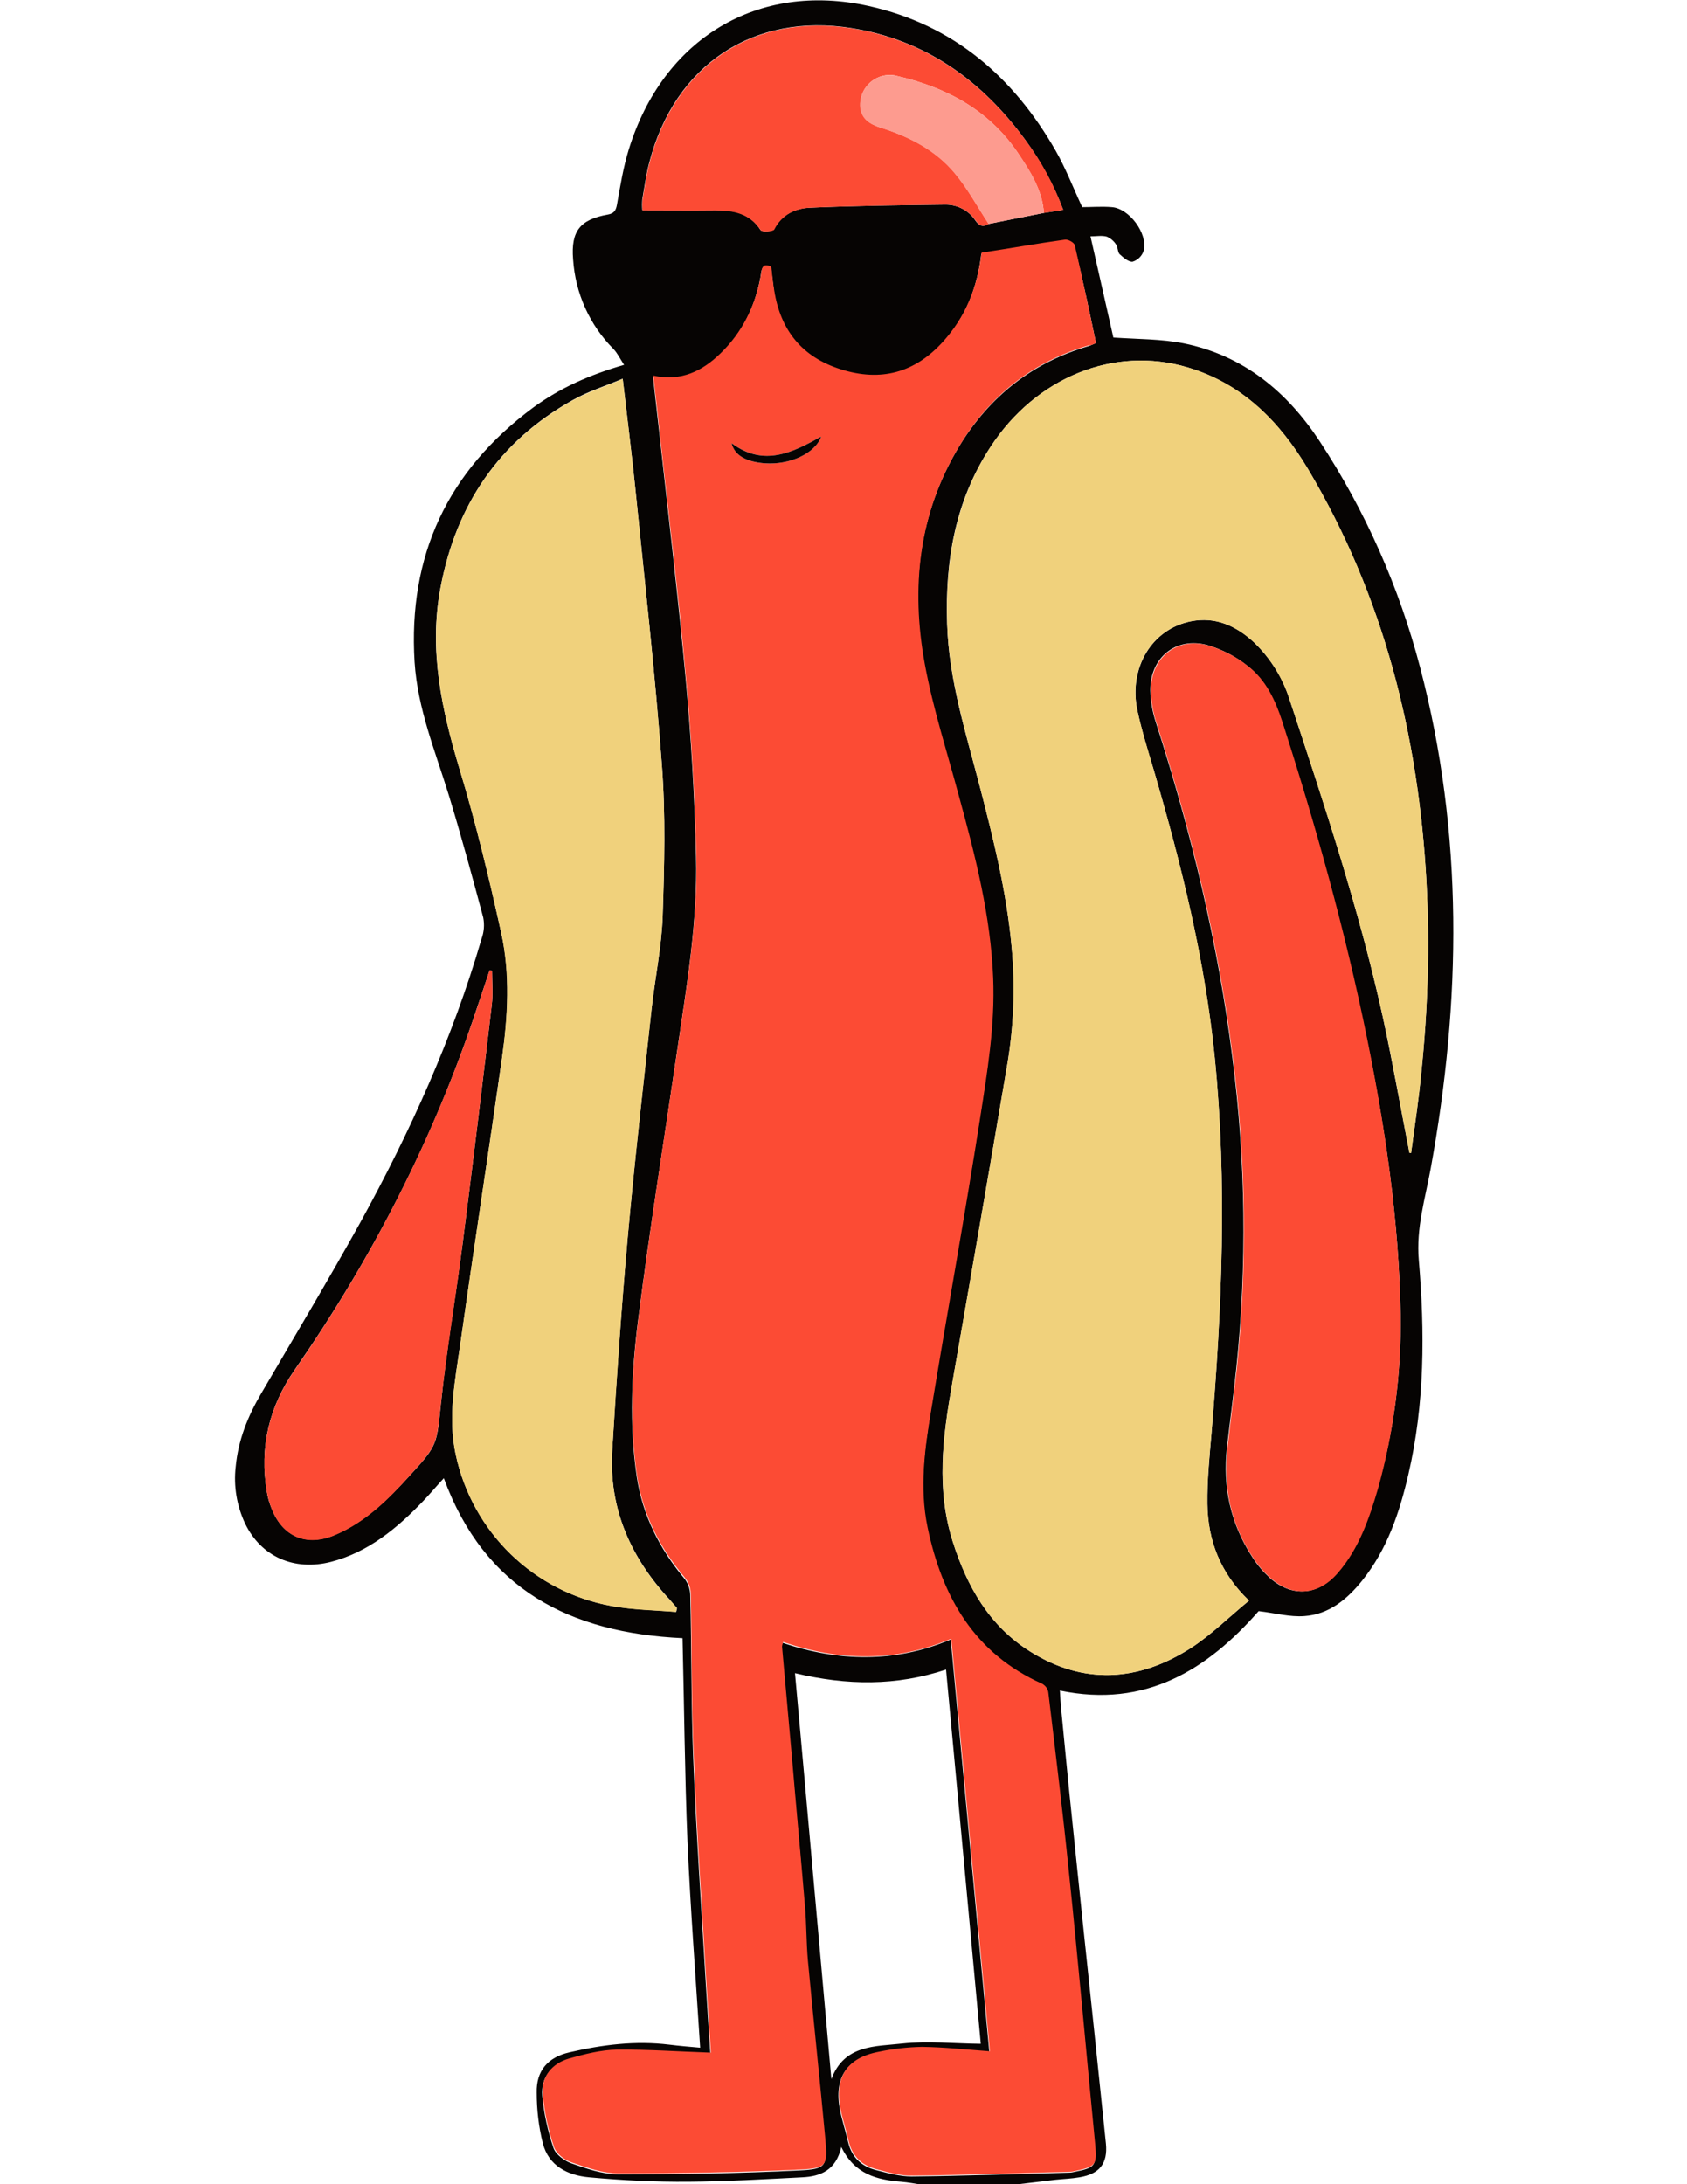 <svg version="1.1" id="prefix__Layer_1" xmlns="http://www.w3.org/2000/svg" x="0" y="0" viewBox="0 0 612 792" xml:space="preserve" width="612px" height="792px"><style>.prefix__st0{fill:#060403}.prefix__st1{fill:#fd9b8f}.prefix__st2{fill:#fc4b34}.prefix__st3{fill:#f0d17c}</style><g id="prefix__Layer_2_1_"><g id="prefix__Layer_1-2"><path class="prefix__st0" d="M369.4 792c4.5-.5 9-1.1 13.4-1.6 2.9-.3 5.9-.4 8.8-.9 7.2-1.2 10.3-4.9 9.6-12.2-1.4-13.8-2.9-27.6-4.3-41.4-2.7-25.5-5.4-51-8-76.5-1.4-13.1-2.6-26.2-3.9-39.3-.2-2.3-.4-4.7-.5-7.1 31.2 6.5 53.6-7.7 72.1-28.8 6 .7 11.3 2.2 16.6 1.8 8.9-.6 15.5-6.1 20.9-12.8 9.1-11.3 13.6-24.7 16.8-38.5 6-25.7 6-51.8 3.8-77.8-1-11.6 2.3-22.2 4.3-33.1 11.1-60.8 12-121.4-3.8-181.7-7.6-29.1-19.9-56.9-36.4-82-11.9-18.1-27.7-31.2-49.4-35.6-8.1-1.6-16.6-1.5-25.5-2.1-2.6-11.5-5.4-23.8-8.3-36.7 2.1 0 4.1-.4 5.9.1 1.4.6 2.6 1.6 3.4 2.9.7 1 .5 2.7 1.3 3.5 1.3 1.2 3.3 2.9 4.7 2.7 1.9-.6 3.4-2.1 4-4 1.6-6.2-5.3-15.4-11.6-15.8-3.6-.3-7.3 0-10.7 0-3.2-6.8-5.9-13.9-9.6-20.4C367.6 27.8 345.8 9 315.2 2.2c-40.3-9-74.7 11.8-87.1 52-2 6.5-3.1 13.3-4.3 20.1-.4 2.1-1.1 3.1-3.3 3.5-10.1 1.8-13.4 6-12.6 16.2.8 12.3 6 23.9 14.7 32.6 1.4 1.5 2.3 3.4 3.8 5.7-12.5 3.6-23.3 8.4-33 15.5-31 23-45.4 53.6-43 92.3 1.1 16.9 7.5 32.3 12.4 48.2 4.5 14.7 8.5 29.5 12.5 44.4.5 2.6.3 5.2-.6 7.7-10.5 36-25.9 70-43.9 102.7-11.6 20.9-23.9 41.4-36 62.1-4.9 8.3-8.4 17-9.3 26.7-.8 7 .4 14.1 3.4 20.5 5.8 12.1 17.9 17.4 31.3 13.9s23.8-12.1 33.2-21.9c2.6-2.7 5-5.6 7.6-8.4 14.8 40.3 45.7 56.1 86.6 58 .6 24.4.8 49.2 1.8 73.9 1.1 24.7 3 49.4 4.6 74.6-3.3-.3-7.2-.6-11.2-1.1-12.3-1.5-24.3 0-36.3 2.8-7.8 1.8-12 6.7-11.8 14.6 0 6.2.7 12.3 2.2 18.3 2.1 8.3 9.1 11.7 16.8 12.4 12 1.1 24.1 1.7 36.1 1.6 13.7-.1 27.5-.9 41.2-1.6 6.7-.3 12.3-2.6 14.2-11 4.8 9.9 12.9 11.9 21.7 12.6 2.5.2 5 .7 7.6 1.1l34.9-.2zM358.6 81.2c-2.1 1.3-3.4.7-4.8-1.3-2.4-3.6-6.4-5.7-10.8-5.7-16.4.2-32.8.4-49.1 1.1-5.4.2-10.3 2.4-13.1 7.8-.4.8-4.4 1.1-4.9.3-4-6.2-9.9-7.3-16.5-7.2-8.8.1-17.5 0-26.4 0-.1-1.3-.1-2.6 0-3.9.8-4.5 1.4-9.1 2.6-13.6 9.2-35.2 37.7-54.2 73.4-48.5 26.8 4.3 47.2 19 63 40.6 5.7 7.8 10.3 16.3 13.7 25.3l-7 1.1-20.1 4zm39 43.2c-1.4.6-2 .9-2.7 1.1-20.3 5.9-35.8 18.2-46.8 36.1-15 24.7-17.9 51.7-12.8 79.5 3 16.3 8.2 32.2 12.5 48.3 5.8 21.5 11.3 43 12.3 65.5.7 17.1-2.1 33.9-4.7 50.6-5.5 35.3-12 70.4-17.7 105.6-2.3 14.2-4.4 28.5-1.4 43 5.3 25.3 17 45.8 41.7 56.8 1.1.6 1.9 1.7 2.1 3 2.6 21.8 5.3 43.7 7.5 65.5 3.3 32.8 6.3 65.5 9.5 98.3.7 7.7.3 8.3-7.2 9.8-.7.2-1.4.3-2.1.3-19 .5-38.1 1.2-57.1 1.4-4.2 0-8.6-1.2-12.8-2.3-5.3-1.3-8.9-4.6-10.2-10.1-.9-3.9-2.2-7.8-3-11.8-2.2-11.6 2.4-18.5 13.8-20.7 5.2-1.1 10.5-1.7 15.8-1.8 8 .1 16.1 1 24.6 1.6-4.6-49.4-9.3-99.2-14-149.6-20.4 8.6-40.7 8-61 1.2-.2.5-.3 1-.4 1.6l3.6 40.2c1.6 17.9 3.3 35.7 4.7 53.6.6 6.7.5 13.5 1.1 20.2 2 21.5 4.3 42.9 6.3 64.4.9 9.8.6 10.8-9.1 11.3-22 1.1-44 1.4-65.9 1.4-5.7 0-11.6-2.1-17-4-2.5-.9-5.6-3.2-6.4-5.5-2.1-6.2-3.5-12.6-4.1-19-.5-6.5 3.3-11.3 9.6-13.1 5.6-1.6 11.5-3.1 17.3-3.2 11.3-.2 22.5.6 34.1 1.1-.5-7.6-1.1-16.1-1.6-24.6-1.6-27.3-3.5-54.8-4.6-82.2-.8-19.9-.6-39.8-1.1-59.7-.1-2.1-.8-4.2-2.2-5.9-9-10.8-15.1-22.9-17.2-36.8-2.8-19-1.9-38.1.5-57 4.2-32.9 9.5-65.7 14.3-98.5 3.4-23 7.3-46 6.7-69.4-.5-21.7-1.8-43.4-3.8-65-2.8-30.1-6.4-60.2-9.7-90.2-.7-6.2-1.4-12.3-2.1-18.8 10.2 2.1 17.7-1.7 24.3-8 8-7.7 12.7-17.3 14.7-28.2.4-2 .1-5 3.8-3.3.4 2.9.7 5.9 1.1 8.8 2.4 14.3 10.1 23.9 24.1 28.4 14.5 4.6 26.8 1.3 37-9.9 8.2-9 12.6-19.7 14.1-32.4 10.1-1.6 20.1-3.3 30.2-4.7 1.1-.2 3.3 1.1 3.6 2 2.8 11.3 5.3 23 7.8 35.1zm114.3 293.7l-.6-.1c-3.2-16.3-6.1-32.7-9.6-49-8.6-39.1-21.2-77.1-33.8-115.1-2.4-7.9-6.9-15.1-12.9-20.9-6.4-6-14-9.5-23-7.7-14.1 2.8-22.6 16.8-19.4 32.3 1.6 7.4 3.8 14.6 6 21.8 10 34.2 18.5 68.7 22.1 104.2 4.5 45.4 2.6 90.7-1.2 136.1-.7 8.5-1.6 17.1-1.5 25.6.2 13.1 4.5 24.9 15.1 35.1-7.3 6-13.7 12.4-21.1 17.2-18.9 12.1-38.7 13.5-58.2 1.3-14.9-9.3-23-23.6-28.2-40-6-18.9-3.6-37.7-.3-56.5 6.8-38.7 13.5-77.5 20.1-116.3 2.4-14.1 3-28.5 1.6-42.7-1.8-19.9-6.6-39.2-11.6-58.4-5-19.2-11.2-38.5-11.8-58.7-.8-22.9 2.9-44.7 15.7-64.2 16.5-25.3 44.8-36.8 71.5-28.9 19.8 5.9 33.3 19.5 43.6 36.7 27.6 46.3 40.2 96.8 43.1 150.2 1.2 23 .5 46-1.9 68.9-.9 9.7-2.4 19.4-3.7 29.1zm-266.3 165l-.3 1.4c-7.7-.7-15.6-.8-23.1-2.1-28.4-5-50.9-26.8-56.9-55.1-2.9-13.5-.2-26.8 1.7-40.1 4.9-34.5 10.2-69 15.1-103.5 2.2-15.2 3.1-30.6-.3-45.6-4.4-19.9-9.2-39.8-15.1-59.3-6.5-21.6-11.2-43.1-6.9-65.7 5.6-29.9 21.1-53 47.9-68 5.6-3.2 11.9-5.1 18.2-7.8 1.6 13.8 3.2 26.5 4.5 39.1 3.4 33.6 7.2 67.1 9.7 100.8 1.4 18.2.9 36.7.3 55-.4 11.1-2.7 22.2-4 33.4-3 27.7-6.2 55.4-8.7 83.2-2.3 25.7-4.1 51.4-5.6 77.1-1.3 21.2 6.8 39.1 21.1 54.4.8 1 1.6 1.9 2.4 2.8zm262.5-106.4c.3 21.3-2.5 42.6-8.4 63.1-3.2 10.9-6.9 21.6-14.5 30.5-7 8.2-16.3 9-24.4 2-2.5-2.3-4.7-4.8-6.5-7.7-7.9-12.1-10.8-25.4-9.2-39.7 1.1-9.6 2.4-19.2 3.4-28.8 3.9-37.4 3.4-75.1-1.4-112.4-5.2-41.5-15-82-27.8-121.8-1.2-3.7-1.9-7.6-2-11.5-.1-11.9 9.2-19.6 20.7-16.5 5.3 1.6 10.3 4.1 14.6 7.6 6.4 5 9.9 12.4 12.4 20.1 12.2 37.9 22.8 76.1 30.8 115.1 6.9 33.1 11.7 66.3 12.3 100zM343.2 605.4c4.3 45.9 8.5 91.2 12.6 135.7-9.8-.1-19.2-1.1-28.5-.1-9.7 1.1-21 .3-25.7 12.9-4.4-48.9-8.7-97.7-13.2-147.2 18.9 4.5 36.7 4.7 54.8-1.3zM177.6 351.9l.9.1c0 4.1.4 8.3-.1 12.4-3.4 28.9-6.9 57.8-10.6 86.7-2.5 19.2-5.8 38.2-7.8 57.4-1.6 15.1-1 15.3-11.3 26.5-7.8 8.6-16.1 16.8-27.1 21.5-10.3 4.4-19.1.8-23.1-9.6-.8-1.9-1.4-4-1.7-6-2.7-16.1.8-30.8 10.1-44.2 28.1-40.5 50.5-83.9 66-130.8 1.6-4.6 3.1-9.3 4.7-14z"/><path class="prefix__st1" d="M363.5 792z"/><path class="prefix__st2" d="M397.6 124.4c-2.5-12-5-23.8-7.7-35.5-.2-.9-2.4-2.2-3.6-2-10.1 1.4-20.1 3.2-30.2 4.7-1.5 12.7-5.9 23.4-14.1 32.4-10.2 11.2-22.5 14.5-37 9.9-14-4.4-21.8-14.1-24.1-28.4-.5-2.9-.8-5.8-1.1-8.8-3.7-1.7-3.4 1.3-3.8 3.3-2 10.9-6.7 20.5-14.7 28.2-6.5 6.3-14.1 10.2-24.3 8 .7 6.5 1.5 12.6 2.1 18.8 3.3 30.1 7 60.1 9.7 90.2 2 21.6 3.3 43.3 3.8 65 .6 23.3-3.3 46.4-6.7 69.4-4.9 32.8-10.1 65.6-14.3 98.5-2.4 18.9-3.3 38-.5 57 2.1 14 8.2 26.1 17.2 36.8 1.4 1.7 2.2 3.7 2.3 5.9.4 19.9.2 39.8 1.1 59.7 1.1 27.4 3 54.8 4.6 82.2.5 8.5 1.1 17 1.6 24.6-11.6-.4-22.8-1.2-34.1-1.1-5.8.1-11.6 1.6-17.3 3.2-6.3 1.8-10.2 6.6-9.6 13.1.6 6.5 2 12.9 4.1 19.1.8 2.3 3.8 4.7 6.4 5.5 5.5 1.9 11.3 4 17 4 22 0 44-.4 65.9-1.4 9.7-.5 10-1.5 9.1-11.3-2-21.5-4.3-42.9-6.3-64.4-.6-6.7-.5-13.5-1.1-20.2-1.5-17.9-3.2-35.8-4.7-53.6l-3.6-40.2c.1-.5.2-1.1.4-1.6 20.3 6.9 40.6 7.5 61-1.2 4.7 50.4 9.4 100.3 14 149.6-8.5-.6-16.5-1.5-24.6-1.6-5.3.1-10.6.7-15.8 1.8-11.5 2.2-16 9.2-13.8 20.7.8 4 2.1 7.8 3 11.8 1.3 5.5 4.9 8.8 10.2 10.1 4.2 1.1 8.5 2.4 12.8 2.3 19-.2 38.1-.9 57.1-1.4.7 0 1.4-.1 2.1-.3 7.5-1.6 7.9-2.2 7.2-9.8-3.2-32.8-6.1-65.6-9.5-98.3-2.2-21.9-4.9-43.7-7.5-65.5-.2-1.3-1-2.3-2.1-3-24.7-11-36.4-31.5-41.7-56.8-3-14.5-1-28.8 1.4-43 5.8-35.2 12.2-70.4 17.7-105.6 2.6-16.7 5.4-33.5 4.7-50.6-.9-22.4-6.4-44-12.3-65.5-4.3-16.1-9.5-32-12.5-48.3-5.1-27.8-2.3-54.8 12.8-79.5 10.9-17.9 26.4-30.2 46.8-36.1.6.1 1.2-.2 2.5-.8zm-99.7 33.9c-2.2 6.2-11.6 10.3-20.3 9.7-6.8-.5-11-2.8-12.2-7.3 11.8 8.7 22.1 3.4 32.5-2.4z"/><path class="prefix__st3" d="M511.9 418.1c1.3-9.7 2.8-19.4 3.7-29.1 2.4-22.9 3.1-45.9 1.9-68.9-2.9-53.4-15.5-103.9-43.1-150.2-10.3-17.2-23.8-30.9-43.6-36.7-26.7-7.9-55 3.6-71.5 28.9-12.7 19.6-16.4 41.3-15.7 64.2.7 20.3 6.8 39.4 11.8 58.7 5 19.4 9.8 38.5 11.6 58.4 1.3 14.3.8 28.6-1.6 42.7-6.6 38.8-13.3 77.5-20.1 116.3-3.3 18.9-5.6 37.7.3 56.5 5.2 16.4 13.3 30.7 28.2 40 19.5 12.2 39.2 10.8 58.2-1.3 7.4-4.8 13.8-11.2 21.1-17.2-10.6-10.2-14.9-22-15.1-35.1-.1-8.5.7-17.1 1.5-25.6 3.8-45.3 5.7-90.7 1.2-136.1-3.5-35.5-12.1-70-22.1-104.2-2.1-7.2-4.4-14.5-6-21.8-3.3-15.5 5.3-29.5 19.4-32.3 9-1.8 16.5 1.7 23 7.7 6 5.8 10.4 13 12.9 20.9 12.5 38 25.2 75.9 33.8 115.1 3.6 16.3 6.4 32.7 9.6 49l.6.1zM245.6 583.1c-.8-.9-1.6-1.9-2.4-2.7-14.3-15.3-22.4-33.2-21.1-54.4 1.6-25.7 3.3-51.5 5.6-77.1 2.5-27.8 5.7-55.4 8.7-83.2 1.2-11.1 3.6-22.2 4-33.4.6-18.3 1.1-36.7-.3-55-2.5-33.7-6.3-67.2-9.7-100.8-1.3-12.7-2.9-25.3-4.5-39.1-6.3 2.7-12.6 4.7-18.2 7.8-26.8 15-42.3 38.1-47.9 68-4.2 22.6.4 44.1 6.9 65.7 5.9 19.5 10.7 39.4 15.1 59.3 3.3 15 2.4 30.4.3 45.6-4.9 34.5-10.3 69-15.1 103.5-1.9 13.3-4.6 26.6-1.7 40.1 6 28.2 28.4 50 56.8 55 7.6 1.4 15.4 1.5 23.1 2.1l.4-1.4z"/><path class="prefix__st2" d="M508.1 476.7c-.6-33.7-5.4-66.9-12.1-99.9-7.9-39-18.6-77.2-30.8-115.1-2.5-7.7-5.9-15.1-12.4-20.1-4.3-3.5-9.3-6-14.6-7.6-11.5-3.1-20.8 4.6-20.7 16.5.1 3.9.8 7.8 2 11.5 12.8 39.8 22.6 80.3 27.8 121.8 4.8 37.3 5.2 75 1.4 112.4-1.1 9.6-2.3 19.2-3.4 28.8-1.6 14.3 1.2 27.6 9.2 39.7 1.8 2.8 4 5.4 6.5 7.6 8.1 7 17.4 6.2 24.4-2 7.6-8.8 11.3-19.6 14.5-30.5 5.7-20.5 8.5-41.8 8.2-63.1zM177.6 351.9c-1.6 4.7-3.1 9.4-4.7 14.1-15.6 46.8-37.9 90.3-66 130.8-9.3 13.4-12.8 28.1-10.1 44.2.4 2.1 1 4.1 1.7 6 4.1 10.4 12.8 14 23.1 9.6 11.1-4.7 19.3-12.9 27.1-21.6 10.3-11.3 9.6-11.4 11.3-26.5 2.1-19.2 5.4-38.3 7.8-57.4 3.7-28.9 7.2-57.8 10.6-86.7.5-4.1.1-8.3.1-12.4l-.9-.1zM378.7 77.2l7-1.1c-3.3-9-7.9-17.6-13.7-25.3-15.8-21.5-36.2-36.2-62.9-40.5-35.7-5.7-64.2 13.3-73.4 48.5-1.2 4.4-1.8 9-2.6 13.6-.1 1.3-.1 2.6 0 3.9 8.9 0 17.7.1 26.4 0 6.6 0 12.5 1.1 16.5 7.2.5.7 4.5.5 4.9-.3 2.8-5.5 7.7-7.6 13.1-7.9 16.4-.7 32.7-.9 49.1-1.1 4.3 0 8.3 2.1 10.8 5.7 1.4 2 2.7 2.6 4.8 1.3-4.1-6.2-7.6-12.8-12.3-18.4-7-8.4-16.4-13.2-26.8-16.5-3.9-1.2-7.2-3.2-7.5-7.9-.3-5.9 4.3-10.9 10.2-11.2 1 0 1.9 0 2.9.3 17.9 4.1 33.3 12.2 43.9 27.7 4.5 6.7 9 13.6 9.6 22z"/><path class="prefix__st1" d="M378.7 77.2c-.6-8.4-5-15.3-9.6-22-10.6-15.5-26-23.6-43.9-27.7-5.8-1.3-11.5 2.2-12.9 8-.2.9-.3 1.9-.3 2.9.2 4.7 3.6 6.7 7.5 7.9 10.3 3.3 19.8 8.1 26.8 16.5 4.7 5.6 8.3 12.2 12.3 18.4l20.1-4z"/><path class="prefix__st0" d="M297.9 158.3c-10.4 5.8-20.8 11.1-32.5 2.4 1.1 4.5 5.4 6.8 12.2 7.3 8.8.6 18.1-3.5 20.3-9.7z"/></g></g></svg>